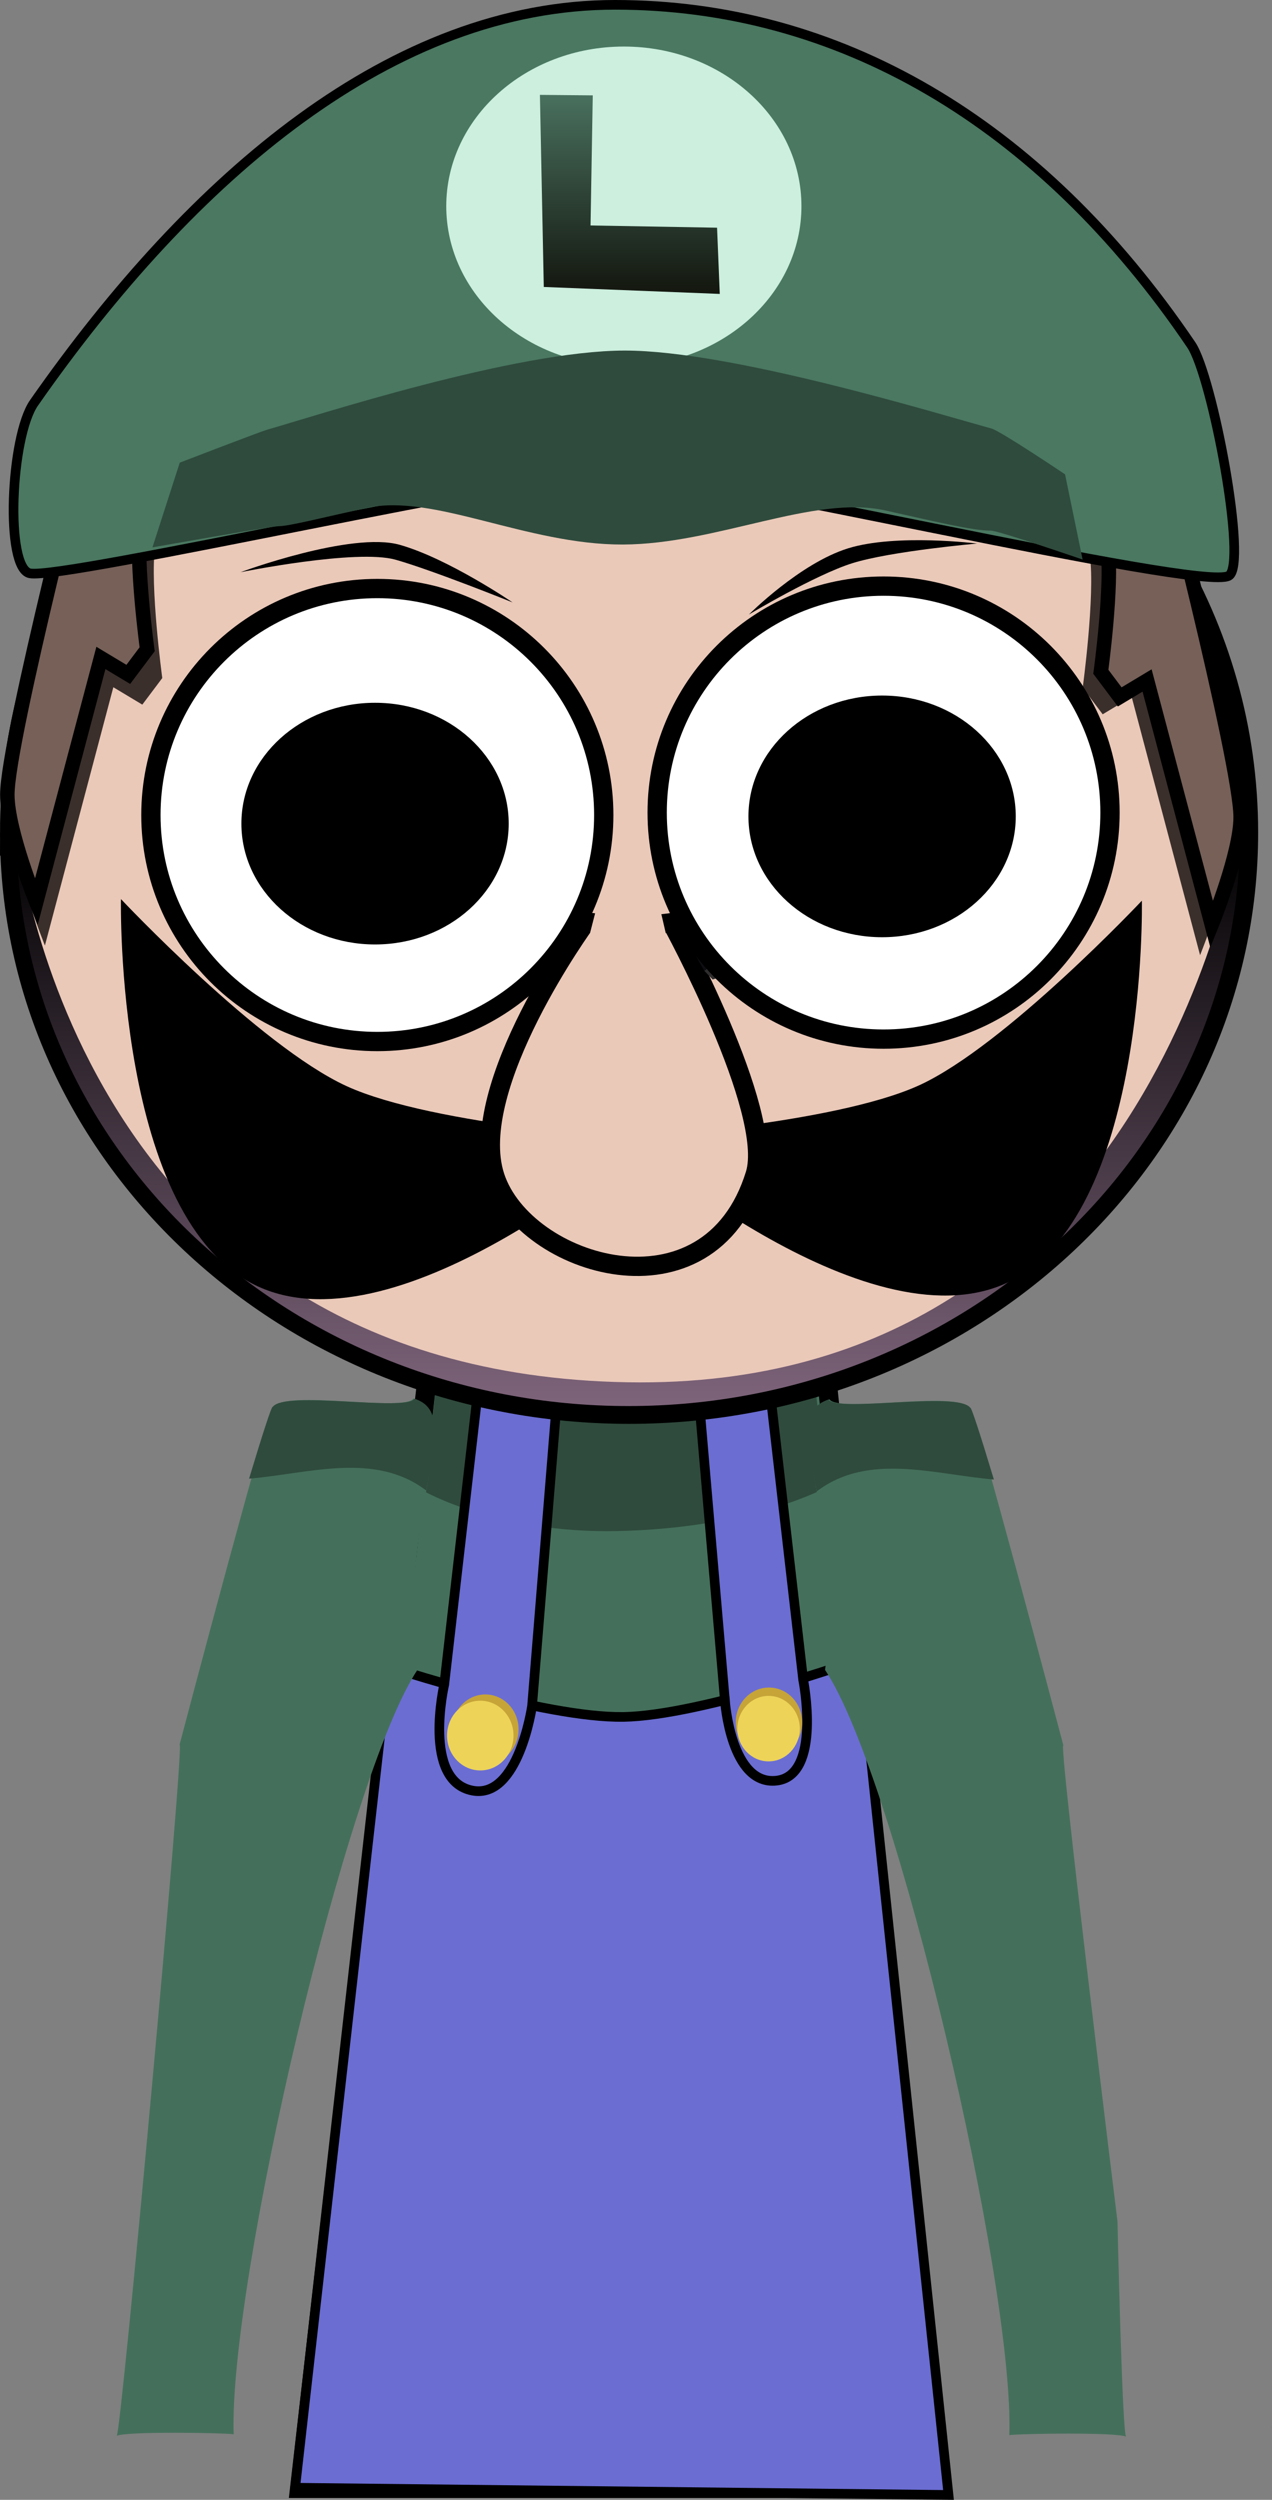 <svg version="1.1" xmlns="http://www.w3.org/2000/svg" xmlns:xlink="http://www.w3.org/1999/xlink" width="131.911" height="259.162" viewBox="0,0,131.911,259.162"><rect x="0" y="0" width="131.911" height="259.162" fill="#808080" stroke="none"/><defs><linearGradient x1="320.756" y1="135.846" x2="320.756" y2="195.258" gradientUnits="userSpaceOnUse" id="color-1"><stop offset="0" stop-color="#000000"/><stop offset="1" stop-color="#7e647b"/></linearGradient><linearGradient x1="320.914" y1="59.325" x2="320.914" y2="79.961" gradientUnits="userSpaceOnUse" id="color-2"><stop offset="0" stop-color="#49705e"/><stop offset="1" stop-color="#13160e"/></linearGradient></defs><g transform="translate(-255.596,-49.49)"><g data-paper-data="{&quot;isPaintingLayer&quot;:true}" stroke-linecap="butt" stroke-linejoin="miter" stroke-miterlimit="10" stroke-dasharray="" stroke-dashoffset="0" style="mix-blend-mode: normal"><path d="M286.673,307.459l15.143,-131.842l37.783,-0.158l13.574,132z" fill="#44705b" fill-rule="nonzero" stroke="#000000" stroke-width="2"/><path d="M299.54,204.072l3.121,-26.328l35.831,-0.142l2.767,26.106c0,0 -7.515,4.196 -21.559,4.51c-12.485,0.279 -20.16,-4.146 -20.16,-4.146z" fill="#2f4b3d" fill-rule="nonzero" stroke="#000000" stroke-width="0"/><path d="M286.203,307.396l9.625,-85.15c0,0 16.14,5.367 24.415,5.24c8.054,-0.123 24.591,-5.99 24.591,-5.99l9.125,86.65z" fill="#6b6dd3" fill-rule="nonzero" stroke="#000000" stroke-width="1"/><path d="M330.777,225.843l-2.722,-31.573l7.331,-1.111l3.5,30.462c0,0 1.98,9.946 -2.774,10.473c-4.72,0.523 -5.334,-8.251 -5.334,-8.251z" data-paper-data="{&quot;index&quot;:null}" fill="#6b6dd3" fill-rule="nonzero" stroke="#000000" stroke-width="1"/><path d="M301.666,224.121l3.5,-30.462l8.219,0.556l-2.611,32.129c0,0 -1.388,9.703 -6.189,8.778c-5.226,-1.007 -2.919,-11.001 -2.919,-11.001z" fill="#6b6dd3" fill-rule="nonzero" stroke="#000000" stroke-width="1"/><path d="M338.785,228.053c0,1.996 -1.543,3.614 -3.446,3.614c-1.903,0 -3.446,-1.618 -3.446,-3.614c0,-1.996 1.543,-3.614 3.446,-3.614c1.903,0 3.446,1.618 3.446,3.614z" fill="#c6a438" fill-rule="nonzero" stroke="none" stroke-width="0"/><path d="M309.374,228.77c0,1.996 -1.543,3.614 -3.446,3.614c-1.903,0 -3.446,-1.618 -3.446,-3.614c0,-1.996 1.543,-3.614 3.446,-3.614c1.903,0 3.446,1.618 3.446,3.614z" fill="#c6a438" fill-rule="nonzero" stroke="none" stroke-width="0"/><path d="M308.849,229.42c0,1.996 -1.543,3.614 -3.446,3.614c-1.903,0 -3.446,-1.618 -3.446,-3.614c0,-1.996 1.543,-3.614 3.446,-3.614c1.903,0 3.446,1.618 3.446,3.614z" fill="#edd459" fill-rule="nonzero" stroke="none" stroke-width="0"/><path d="M338.537,228.701c0,1.875 -1.449,3.395 -3.237,3.395c-1.788,0 -3.237,-1.52 -3.237,-3.395c0,-1.875 1.449,-3.395 3.237,-3.395c1.788,0 3.237,1.52 3.237,3.395z" fill="#edd459" fill-rule="nonzero" stroke="none" stroke-width="0"/><path d="M341.611,194.557c0.906,1.442 13.276,-0.944 14.535,0.889c0.319,-0.594 9.301,33.378 9.728,35c-0.593,-0.963 5.608,49.333 5.608,49.333c0,0 0.508,22.797 0.916,22.333c-0.888,-0.49 -11.188,-0.324 -12.131,-0.167c0.531,-15.625 -11.715,-68.291 -19.112,-79.333c2.254,-15.345 -5.01,-26.281 0.458,-28.056z" fill="#44705b" fill-rule="evenodd" stroke="none" stroke-width="1"/><path d="M341.521,194.595c0.916,1.348 13.412,-0.882 14.684,0.831c0.104,-0.179 1.119,3.004 2.46,7.449c-6.172,-0.52 -13.014,-2.827 -18.353,1.218c-0.007,0.005 -0.014,0.011 -0.021,0.016c-0.982,-5.21 -1.761,-8.616 1.229,-9.514z" fill="#2f4b3d" fill-rule="nonzero" stroke="none" stroke-width="1"/><path d="M387.456,301.109c0.019,0.006 0.037,0.011 0.052,0.017c-0.017,0.013 -0.035,0.007 -0.052,-0.017z" fill="#2f4b3d" fill-rule="nonzero" stroke="none" stroke-width="1"/><path d="M298.939,222.524c-7.398,11.042 -19.643,63.708 -19.112,79.333c-0.943,-0.157 -11.243,-0.323 -12.131,0.167c0.408,0.464 7.116,-72.63 6.523,-71.667c0.427,-1.622 9.409,-35.594 9.728,-35c1.259,-1.833 13.628,0.553 14.535,-0.889c5.467,1.775 -1.796,12.711 0.458,28.056z" data-paper-data="{&quot;index&quot;:null}" fill="#44705b" fill-rule="evenodd" stroke="none" stroke-width="1"/><path d="M298.571,194.506c2.99,0.898 2.211,4.304 1.229,9.514c-0.007,-0.005 -0.014,-0.011 -0.021,-0.016c-5.338,-4.045 -12.181,-1.738 -18.353,-1.218c1.342,-4.445 2.356,-7.628 2.46,-7.449c1.272,-1.713 13.768,0.517 14.684,-0.831z" data-paper-data="{&quot;index&quot;:null}" fill="#2f4b3d" fill-rule="nonzero" stroke="none" stroke-width="1"/><g><path d="M262.531,103.841c0.372,-1.956 0.798,-15.315 14.961,-28.037c7.647,-6.869 16.323,-16.669 37.903,-17.321c32.059,-0.511 43.95,11.089 52.161,19.807c11.262,11.956 11.9,22.719 14.378,27.968c0.252,0.533 -119.415,-2.359 -119.403,-2.418z" fill="#a8530c" fill-rule="nonzero" stroke="none" stroke-width="1.5"/><path d="M256.596,135.805c0,-21.151 11.601,-39.758 29.157,-50.521c1.085,-1.755 19.785,-9.187 33.309,-9.292c13.524,-0.104 26.063,2.902 35.964,8.757c18.051,10.674 30.044,29.55 30.044,51.056c0,33.302 -28.76,60.298 -64.237,60.298c-35.477,0 -64.237,-26.996 -64.237,-60.298z" fill="#ebc9b9" fill-rule="nonzero" stroke="#000000" stroke-width="2"/><path d="M257.319,135.859c0,-0.728 5.207,55.919 63.36,56.934c55.564,0.97 63.514,-57.953 63.514,-56.934c0,32.805 -28.402,59.398 -63.437,59.398c-35.035,0 -63.437,-26.594 -63.437,-59.398z" fill="url(#color-1)" fill-rule="nonzero" stroke="#000000" stroke-width="0"/><path d="M260.254,147.514c0,0 -3.175,-7.839 -3.175,-11.778c0,-6.029 9.419,-42.469 9.419,-42.469h9.525c0,0 -3.709,8.165 -4.34,12.814c-0.56,4.129 0.742,13.704 0.742,13.704l-2.071,2.756l-3.005,-1.805z" fill="#3a2f2b" fill-rule="nonzero" stroke="#000000" stroke-width="0"/><path d="M259.356,143.002c0,0 -3,-7.407 -3,-11.129c0,-5.697 8.9,-40.129 8.9,-40.129h9c0,0 -3.505,7.715 -4.101,12.108c-0.529,3.901 0.701,12.949 0.701,12.949l-1.957,2.605l-2.839,-1.705z" fill="#766058" fill-rule="nonzero" stroke="#000000" stroke-width="1.5"/><path d="M280.535,108.814c0,0 11.5,-4.264 16.528,-2.839c5.029,1.425 11.695,5.972 11.695,5.972c0,0 -8.249,-3.328 -12.132,-4.429c-4.058,-1.15 -16.091,1.296 -16.091,1.296z" fill="#000000" fill-rule="nonzero" stroke="none" stroke-width="0"/><path d="M344.011,107.871c-3.854,1.198 -10.752,5.327 -10.752,5.327c0,0 5.284,-5.307 10.275,-6.858c4.991,-1.551 13.395,-0.499 13.395,-0.499c0,0 -8.891,0.778 -12.919,2.03z" data-paper-data="{&quot;index&quot;:null}" fill="#000000" fill-rule="nonzero" stroke="none" stroke-width="0"/><path d="M372.953,121.738l-3.005,1.805l-2.071,-2.756c0,0 1.302,-9.575 0.742,-13.704c-0.631,-4.649 -4.34,-12.814 -4.34,-12.814h9.525c0,0 9.419,36.44 9.419,42.469c0,3.939 -3.175,11.778 -3.175,11.778z" data-paper-data="{&quot;index&quot;:null}" fill="#3a2f2b" fill-rule="nonzero" stroke="#000000" stroke-width="0"/><path d="M374.553,120.035l-2.839,1.705l-1.957,-2.605c0,0 1.23,-9.048 0.701,-12.949c-0.596,-4.393 -4.101,-12.108 -4.101,-12.108h9c0,0 8.9,34.431 8.9,40.129c0,3.721 -3,11.129 -3,11.129z" data-paper-data="{&quot;index&quot;:null}" fill="#766058" fill-rule="nonzero" stroke="#000000" stroke-width="1.5"/><path d="M259.131,91.24c16.521,-23.643 37.271,-41.25 60.25,-41.25c22.937,0 43.937,11.905 59.75,35.25c2.199,3.247 5.882,22.838 3.891,23.947c-2.977,1.659 -55.285,-10.781 -63.391,-10.781c-8.439,0 -57.312,11.19 -60.923,10.525c-2.6,-0.479 -2.044,-14.162 0.423,-17.692z" fill="#4a7861" fill-rule="nonzero" stroke="#000000" stroke-width="1"/><path d="M338.709,70.866c0,9.14 -8.245,16.55 -18.417,16.55c-10.171,0 -18.417,-7.409 -18.417,-16.55c0,-9.14 8.245,-16.55 18.417,-16.55c10.171,0 18.417,7.409 18.417,16.55z" fill="#ccefde" fill-rule="nonzero" stroke="none" stroke-width="0"/><path d="M271.405,106.239l2.833,-8.786c0,0 8.382,-3.224 9.036,-3.408c4.88,-1.378 25.703,-8.211 37.13,-8.211c11.036,0 32.309,6.511 38.017,8.085c0.951,0.262 7.626,4.748 7.626,4.748l1.821,8.833c0,0 -8.718,-2.999 -9.518,-2.997c-1.889,0.005 -5.825,-0.957 -10.945,-2.095c-7.413,-1.647 -17.474,3.508 -27.234,3.535c-9.946,0.028 -19.584,-5.301 -26.479,-3.804c-4.753,1.032 -8.123,1.902 -9.2,1.905c-0.728,0.002 -13.089,2.194 -13.089,2.194z" fill="#2f4b3d" fill-rule="nonzero" stroke="#000000" stroke-width="0"/><path d="M330.239,79.961l-18.25,-0.721l-0.401,-19.915l5.48,0.051l-0.231,13.489l13.121,0.231z" data-paper-data="{&quot;index&quot;:null}" fill="url(#color-2)" fill-rule="evenodd" stroke="none" stroke-width="1"/><path d="M322.421,167.621c0,0 -25.154,22.086 -40.055,15.244c-14.901,-6.842 -14.227,-40.167 -14.227,-40.167c0,0 14.333,15.229 23.385,19.386c9.041,4.151 30.897,5.537 30.897,5.537z" fill="#000000" fill-rule="nonzero" stroke="none" stroke-width="0"/><path d="M350.933,161.997c8.934,-4.102 23.079,-19.132 23.079,-19.132c0,0 0.665,32.889 -14.041,39.641c-14.706,6.752 -39.531,-15.045 -39.531,-15.045c0,0 21.569,-1.368 30.492,-5.465z" data-paper-data="{&quot;index&quot;:null}" fill="#000000" fill-rule="nonzero" stroke="none" stroke-width="0"/><path d="M306.923,171.466c-3.039,-9.312 9.444,-26.4 9.444,-26.4c0,0 2.918,0.382 4.391,0.431c1.556,0.051 4.487,-0.353 4.487,-0.353c0,0 10.694,19.545 8.667,26.1c-4.788,15.486 -23.95,9.534 -26.989,0.222z" fill="#ebc9b9" fill-rule="nonzero" stroke="#000000" stroke-width="2"/><g stroke="none" stroke-width="1"><path d="M328.63,150.123c1.523,-0.836 3.181,-1.207 4.976,-1.113c-0.745,0.785 -1.734,1.308 -2.965,1.568c0.038,0.035 0.075,0.069 0.113,0.103c-0.428,0.094 -0.845,0.215 -1.25,0.362c-0.29,-0.295 -0.581,-0.601 -0.874,-0.919z" fill="#2f2d2e" fill-rule="nonzero"/><path d="M327.993,122.13c1.007,0.31 7.399,2.832 8.066,2.817c2.902,4.552 3.85,9.531 2.841,14.939c-0.233,3.998 -1.997,7.039 -5.294,9.123c-1.795,-0.093 -3.453,0.278 -4.976,1.113c-5.496,-9.275 -5.709,-18.607 -0.637,-27.993z" fill="#0e0e12" fill-rule="evenodd"/></g><g data-paper-data="{&quot;index&quot;:null}" stroke="none" stroke-width="1"><path d="M311.582,151.349c-0.404,-0.148 -0.821,-0.27 -1.249,-0.366c0.038,-0.034 0.075,-0.069 0.113,-0.103c-1.231,-0.264 -2.217,-0.79 -2.96,-1.577c1.795,-0.088 3.452,0.288 4.972,1.129c-0.293,0.317 -0.585,0.623 -0.877,0.917z" fill="#2f2d2e" fill-rule="nonzero"/><path d="M312.458,150.433c-1.521,-0.841 -3.178,-1.217 -4.972,-1.129c-3.29,-2.094 -5.045,-5.14 -5.265,-9.139c-0.992,-5.411 -0.029,-10.388 2.887,-14.93c0.667,0.017 7.367,-2.485 8.375,-2.792c5.042,9.402 4.501,18.732 -1.024,27.991z" fill="#0e0e12" fill-rule="evenodd"/></g><path d="M316.795,146.181l1.267,-4.928l5.467,0.2l1.123,4.841c0,0 -2.839,0.796 -4.258,0.75c-1.33,-0.043 -3.598,-0.863 -3.598,-0.863z" fill="#ebc9b9" fill-rule="nonzero" stroke="#000000" stroke-width="0"/></g><path d="M271.246,133.985c0,-12.968 10.513,-23.481 23.481,-23.481c12.968,0 23.481,10.513 23.481,23.481c0,12.968 -10.513,23.481 -23.481,23.481c-12.968,0 -23.481,-10.513 -23.481,-23.481z" fill="#ffffff" fill-rule="nonzero" stroke="#000000" stroke-width="2"/><path d="M323.746,133.735c0,-12.968 10.513,-23.481 23.481,-23.481c12.968,0 23.481,10.513 23.481,23.481c0,12.968 -10.513,23.481 -23.481,23.481c-12.968,0 -23.481,-10.513 -23.481,-23.481z" fill="#ffffff" fill-rule="nonzero" stroke="#000000" stroke-width="2"/><path d="M280.629,134.876c0,-6.919 6.206,-12.528 13.861,-12.528c7.655,0 13.861,5.609 13.861,12.528c0,6.919 -6.206,12.528 -13.861,12.528c-7.655,0 -13.861,-5.609 -13.861,-12.528z" fill="#000000" fill-rule="nonzero" stroke="none" stroke-width="0"/><path d="M333.212,134.126c0,-6.919 6.206,-12.528 13.861,-12.528c7.655,0 13.861,5.609 13.861,12.528c0,6.919 -6.206,12.528 -13.861,12.528c-7.655,0 -13.861,-5.609 -13.861,-12.528z" fill="#000000" fill-rule="nonzero" stroke="none" stroke-width="0"/></g></g></svg>